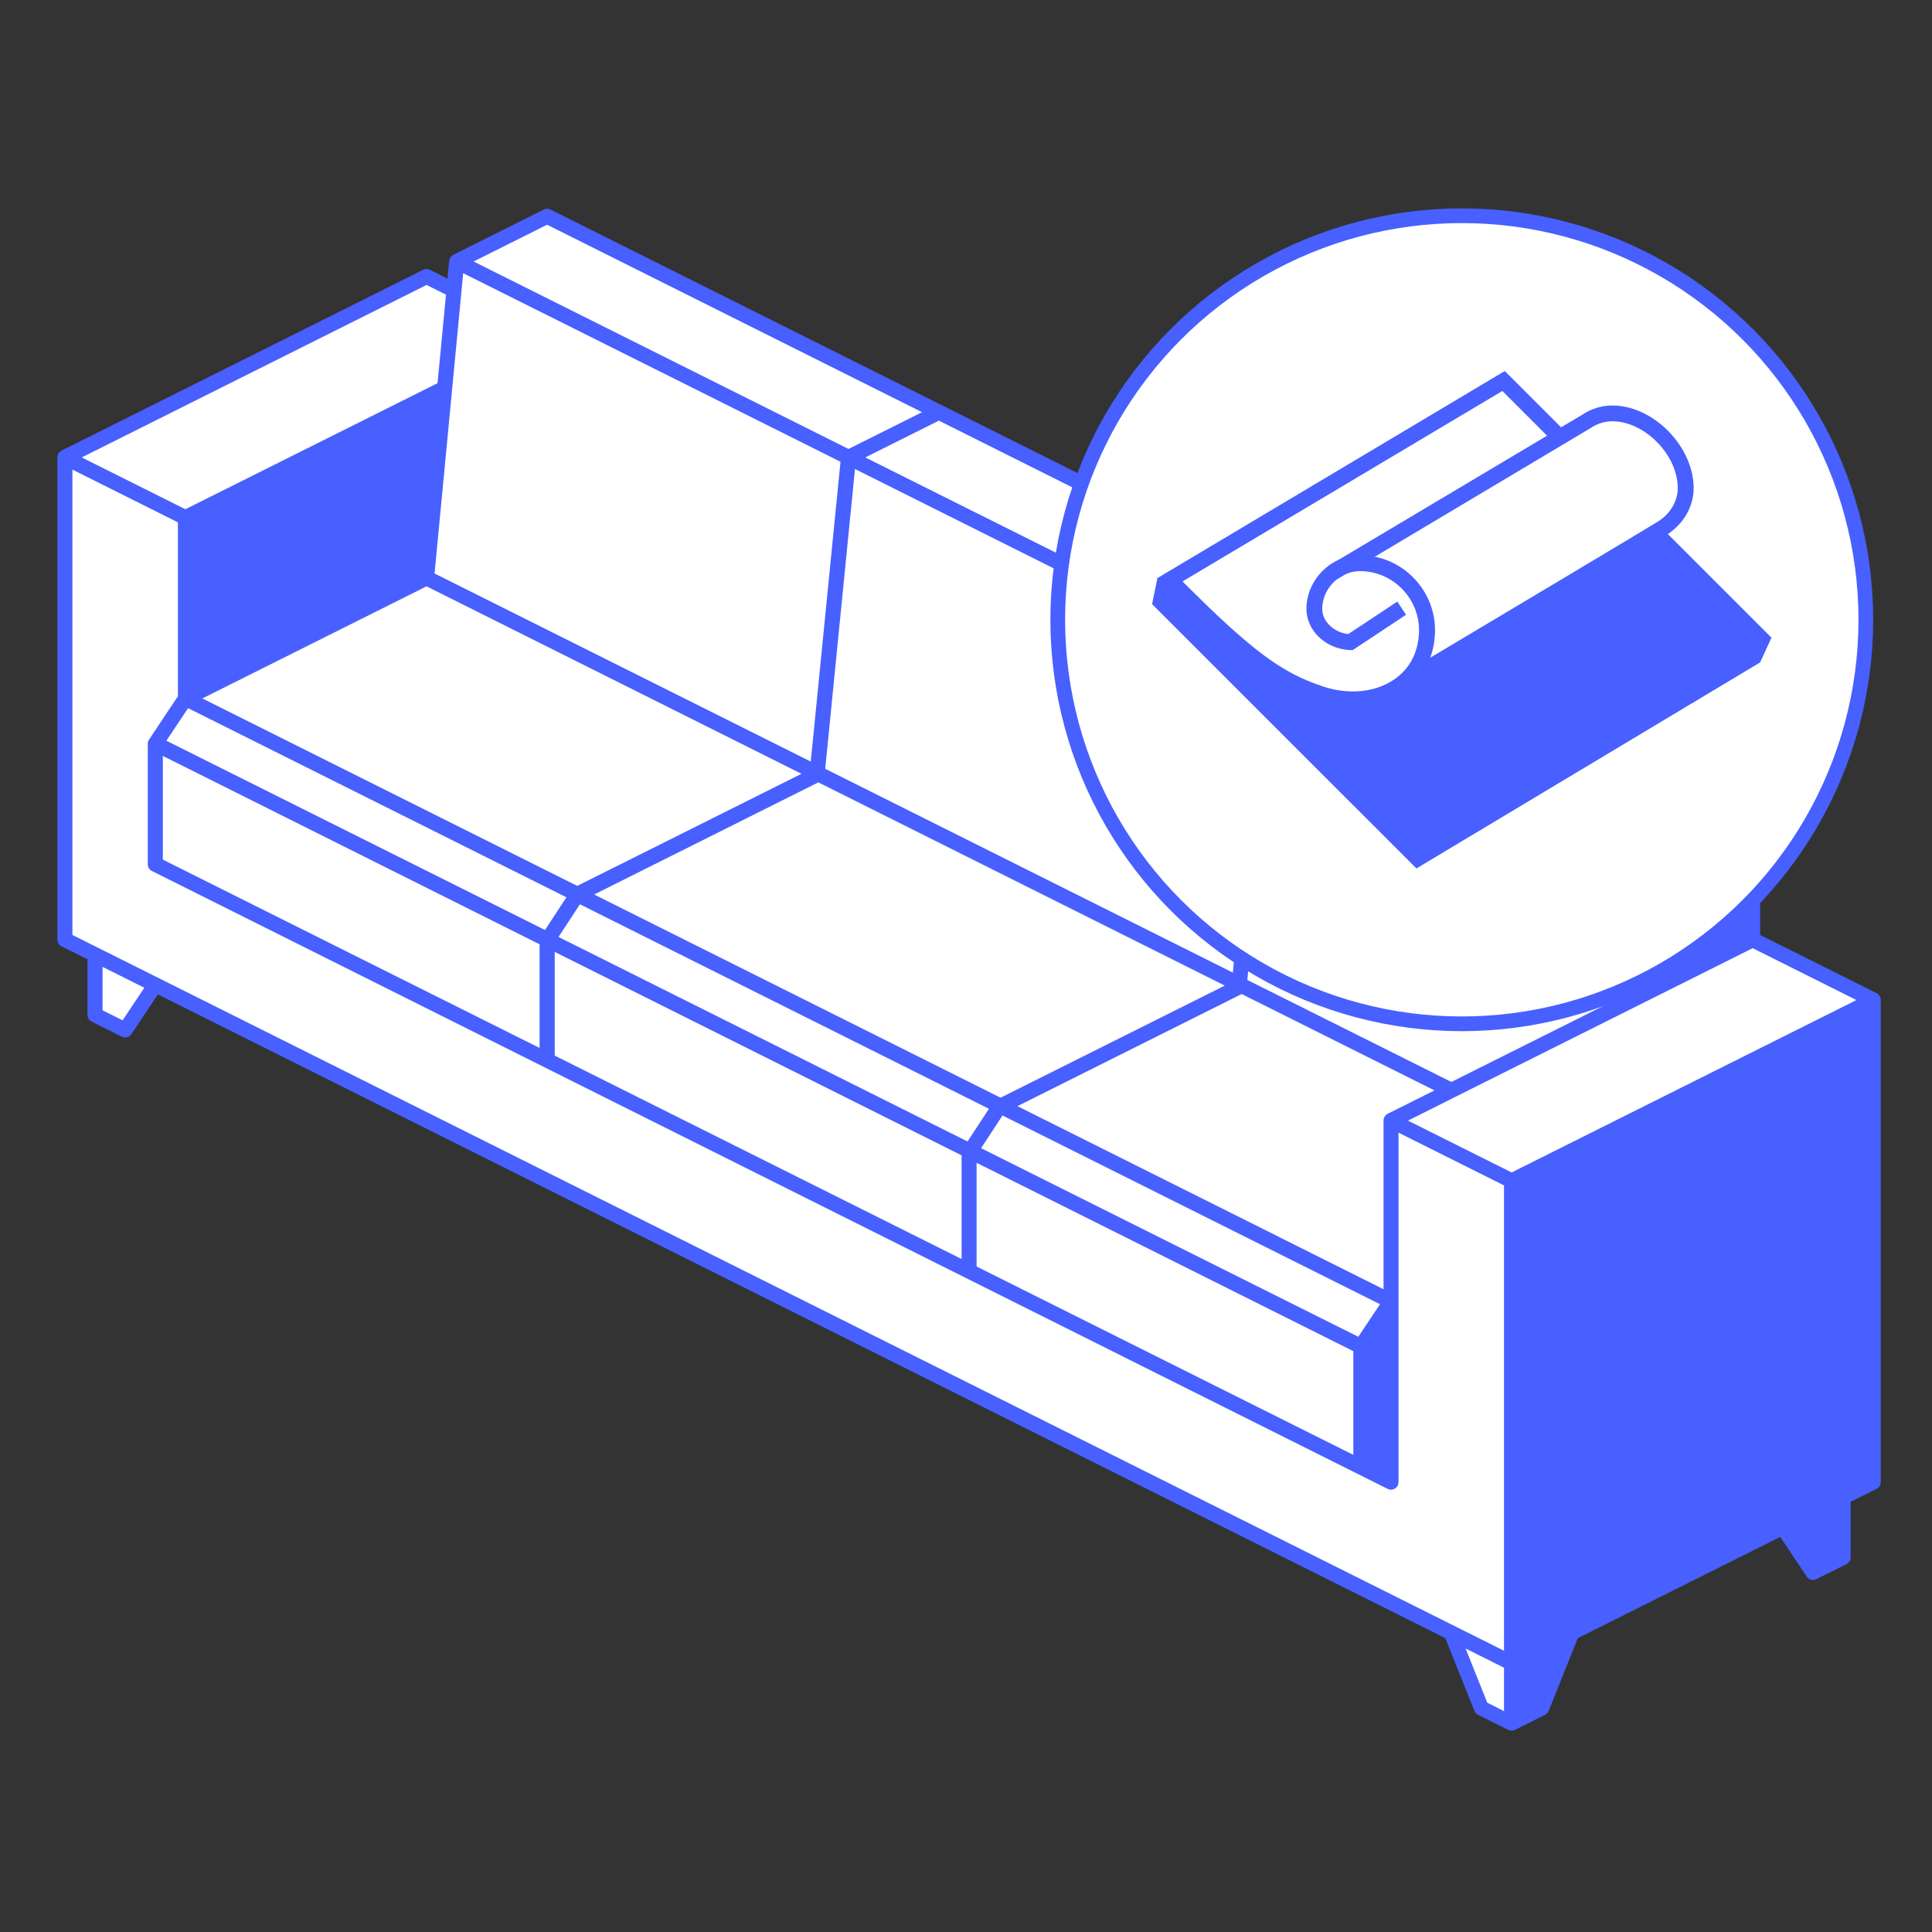 <svg width="105" height="105" viewBox="0 0 105 105" fill="none" xmlns="http://www.w3.org/2000/svg">
<rect x="0" y="0" width="105" height="105" fill="#333333" stroke="none"/>
<path fill-rule="evenodd" clip-rule="evenodd" d="M78.875 62.532L82.151 64.17L101.806 54.343L95.254 51.066L78.875 59.256L23.183 31.411L10.079 37.963L78.875 72.36V62.532ZM24.821 14.212L24.674 15.776L23.183 15.031L3.527 24.859L10.079 28.135L31.373 17.488L90.341 46.971L95.254 44.515L29.735 11.755L24.821 14.212Z" fill="white"/>
<path fill-rule="evenodd" clip-rule="evenodd" d="M5.165 51.886V55.163L6.803 55.981L8.441 53.525L78.875 88.741L80.513 92.836L82.151 93.655V64.171L75.599 60.895V70.723L10.079 37.964V28.136L3.527 24.86V51.068L5.165 51.886ZM90.341 46.973L24.821 14.213L23.183 31.412L78.875 59.257L89.522 53.934L90.341 46.973Z" fill="white"/>
<path fill-rule="evenodd" clip-rule="evenodd" d="M24.632 13.848C24.509 13.913 24.423 14.032 24.411 14.175L24.317 15.142L23.363 14.662C23.248 14.605 23.113 14.605 22.998 14.662L3.342 24.49C3.203 24.564 3.117 24.695 3.117 24.855V51.067C3.117 51.222 3.203 51.366 3.342 51.431L4.755 52.136V55.158C4.755 55.313 4.841 55.456 4.98 55.522L6.618 56.341C6.803 56.435 7.028 56.374 7.143 56.202L8.58 54.044L78.55 89.031L80.131 92.983C80.168 93.077 80.238 93.151 80.328 93.196L81.966 94.015C82.08 94.072 82.219 94.072 82.334 94.015L83.972 93.196C84.062 93.151 84.132 93.077 84.169 92.983L85.749 89.031L96.752 83.528L98.19 85.686C98.305 85.858 98.53 85.919 98.714 85.825L100.352 85.006C100.491 84.936 100.577 84.793 100.577 84.641V81.619L101.99 80.915C102.129 80.845 102.215 80.702 102.215 80.55V54.326C102.203 54.183 102.125 54.036 101.99 53.978L95.663 50.817V44.519C95.663 44.371 95.577 44.212 95.438 44.15L29.919 11.391C29.804 11.333 29.669 11.333 29.554 11.391L24.64 13.848H24.632ZM80.835 92.54L81.74 92.995V90.636L79.652 89.592L80.831 92.54H80.835ZM9.669 28.389L3.936 25.522V50.813L81.74 89.715V64.424L76.007 61.558C76.007 63.941 76.007 66.32 76.007 68.704V79.121C76.007 79.547 76.007 79.977 76.007 80.403C76.007 80.534 76.016 80.657 75.942 80.776C75.823 80.944 75.606 81.013 75.418 80.919L8.256 47.336C8.117 47.267 8.031 47.123 8.031 46.972V40.42C8.031 40.338 8.056 40.26 8.101 40.195L9.669 37.84V28.389ZM53.076 68.831L73.55 79.068V73.433L53.076 63.196V68.831ZM75 70.882L54.484 60.624L53.321 62.402L73.821 72.651L75 70.882ZM75.418 60.53L77.961 59.261L67.482 54.023L55.295 60.117L75.193 70.067V60.903C75.193 60.755 75.279 60.596 75.418 60.534V60.53ZM30.148 57.369L52.261 68.425V62.791L30.148 51.734V57.369ZM95.258 51.529L79.062 59.629L77.314 60.506L76.519 60.903L82.154 63.72L100.893 54.351L95.258 51.533V51.529ZM30.357 50.923L52.584 62.037L53.747 60.26L31.516 49.146L30.353 50.923H30.357ZM32.29 48.614L54.378 59.658L66.564 53.565L44.476 42.52L32.29 48.614ZM67.789 53.258L78.878 58.802L89.144 53.667L89.906 47.209L88.272 46.394L69.406 36.964L67.789 53.258ZM8.85 41.501V46.718L29.325 56.955V51.321L8.85 41.083V41.501ZM6.201 52.86L7.843 53.683L6.663 55.452L5.574 54.908V52.549L6.201 52.86ZM44.849 41.783L67.003 52.86L68.62 36.566L46.466 25.49L44.849 41.783ZM10.222 38.487L9.043 40.256L29.62 50.543L30.783 48.765L10.222 38.487ZM10.996 37.959L31.372 48.147L43.559 42.054L23.183 31.865L10.996 37.959ZM70.033 36.358L90.34 46.513L94.337 44.515L74.03 34.363L70.033 36.362V36.358ZM23.617 31.169L44.063 41.39L45.68 25.096L25.173 14.847L23.617 31.169ZM47.027 24.859L69.116 35.903L73.112 33.905L51.024 22.861L47.027 24.859ZM4.44 24.859L10.075 27.676L23.78 20.825L24.239 16.014L23.183 15.486L4.444 24.859H4.44ZM50.111 22.402L46.114 24.4L25.738 14.212L29.734 12.214L50.111 22.402Z" fill="#4760FF"/>
<circle cx="79.445" cy="33.683" r="21.959" fill="white" stroke="#4760FF" stroke-width="0.8"/>
<path d="M72.207 30.748L72.651 31.489L86.447 23.264C86.839 22.998 87.277 22.877 87.733 22.896C89.52 22.979 91.256 24.861 91.18 26.635C91.168 26.876 91.06 27.719 90.135 28.327C89.837 28.524 80.749 33.948 75.984 36.787L76.427 37.529C76.992 37.193 90.223 29.309 90.61 29.049C91.877 28.213 92.029 27.022 92.042 26.68C92.144 24.442 90.027 22.142 87.777 22.041C87.137 22.009 86.522 22.186 85.99 22.541L72.207 30.748Z" fill="#4760FF"/>
<path d="M62.879 31.432L63.272 31.825C67.22 35.773 68.975 37.231 71.611 38.118C73.272 38.676 75.008 38.498 76.263 37.636C77.315 36.92 77.923 35.78 77.987 34.443C78.088 32.193 76.339 30.279 74.089 30.178C72.461 30.102 71.073 31.369 71.003 32.998C70.978 33.543 71.18 34.081 71.573 34.512C72.023 35 72.676 35.304 73.373 35.33H73.513L73.627 35.26C73.988 35.019 76.415 33.41 76.415 33.41L75.94 32.694C75.94 32.694 73.886 34.062 73.272 34.462C72.853 34.411 72.473 34.221 72.207 33.929C71.966 33.669 71.846 33.352 71.859 33.036C71.909 31.882 72.891 30.983 74.045 31.04C75.819 31.122 77.201 32.63 77.118 34.404C77.068 35.482 76.605 36.356 75.769 36.927C74.736 37.636 73.284 37.776 71.878 37.3C69.628 36.546 68.082 35.399 64.26 31.604L81.649 21.249L84.438 24.037L85.046 23.429L81.782 20.165L62.879 31.432Z" fill="#4760FF"/>
<path d="M95.668 35.995L76.98 47.199L62.613 32.833L62.898 31.445L63.577 31.521L63.881 31.217L68.938 36.274C69.799 36.825 70.636 37.224 71.58 37.541C73.298 38.118 75.097 37.928 76.403 37.034C77.803 36.191 90.256 28.638 90.256 28.638L96.276 34.658L95.661 35.995H95.668Z" fill="#4760FF"/>
</svg>
